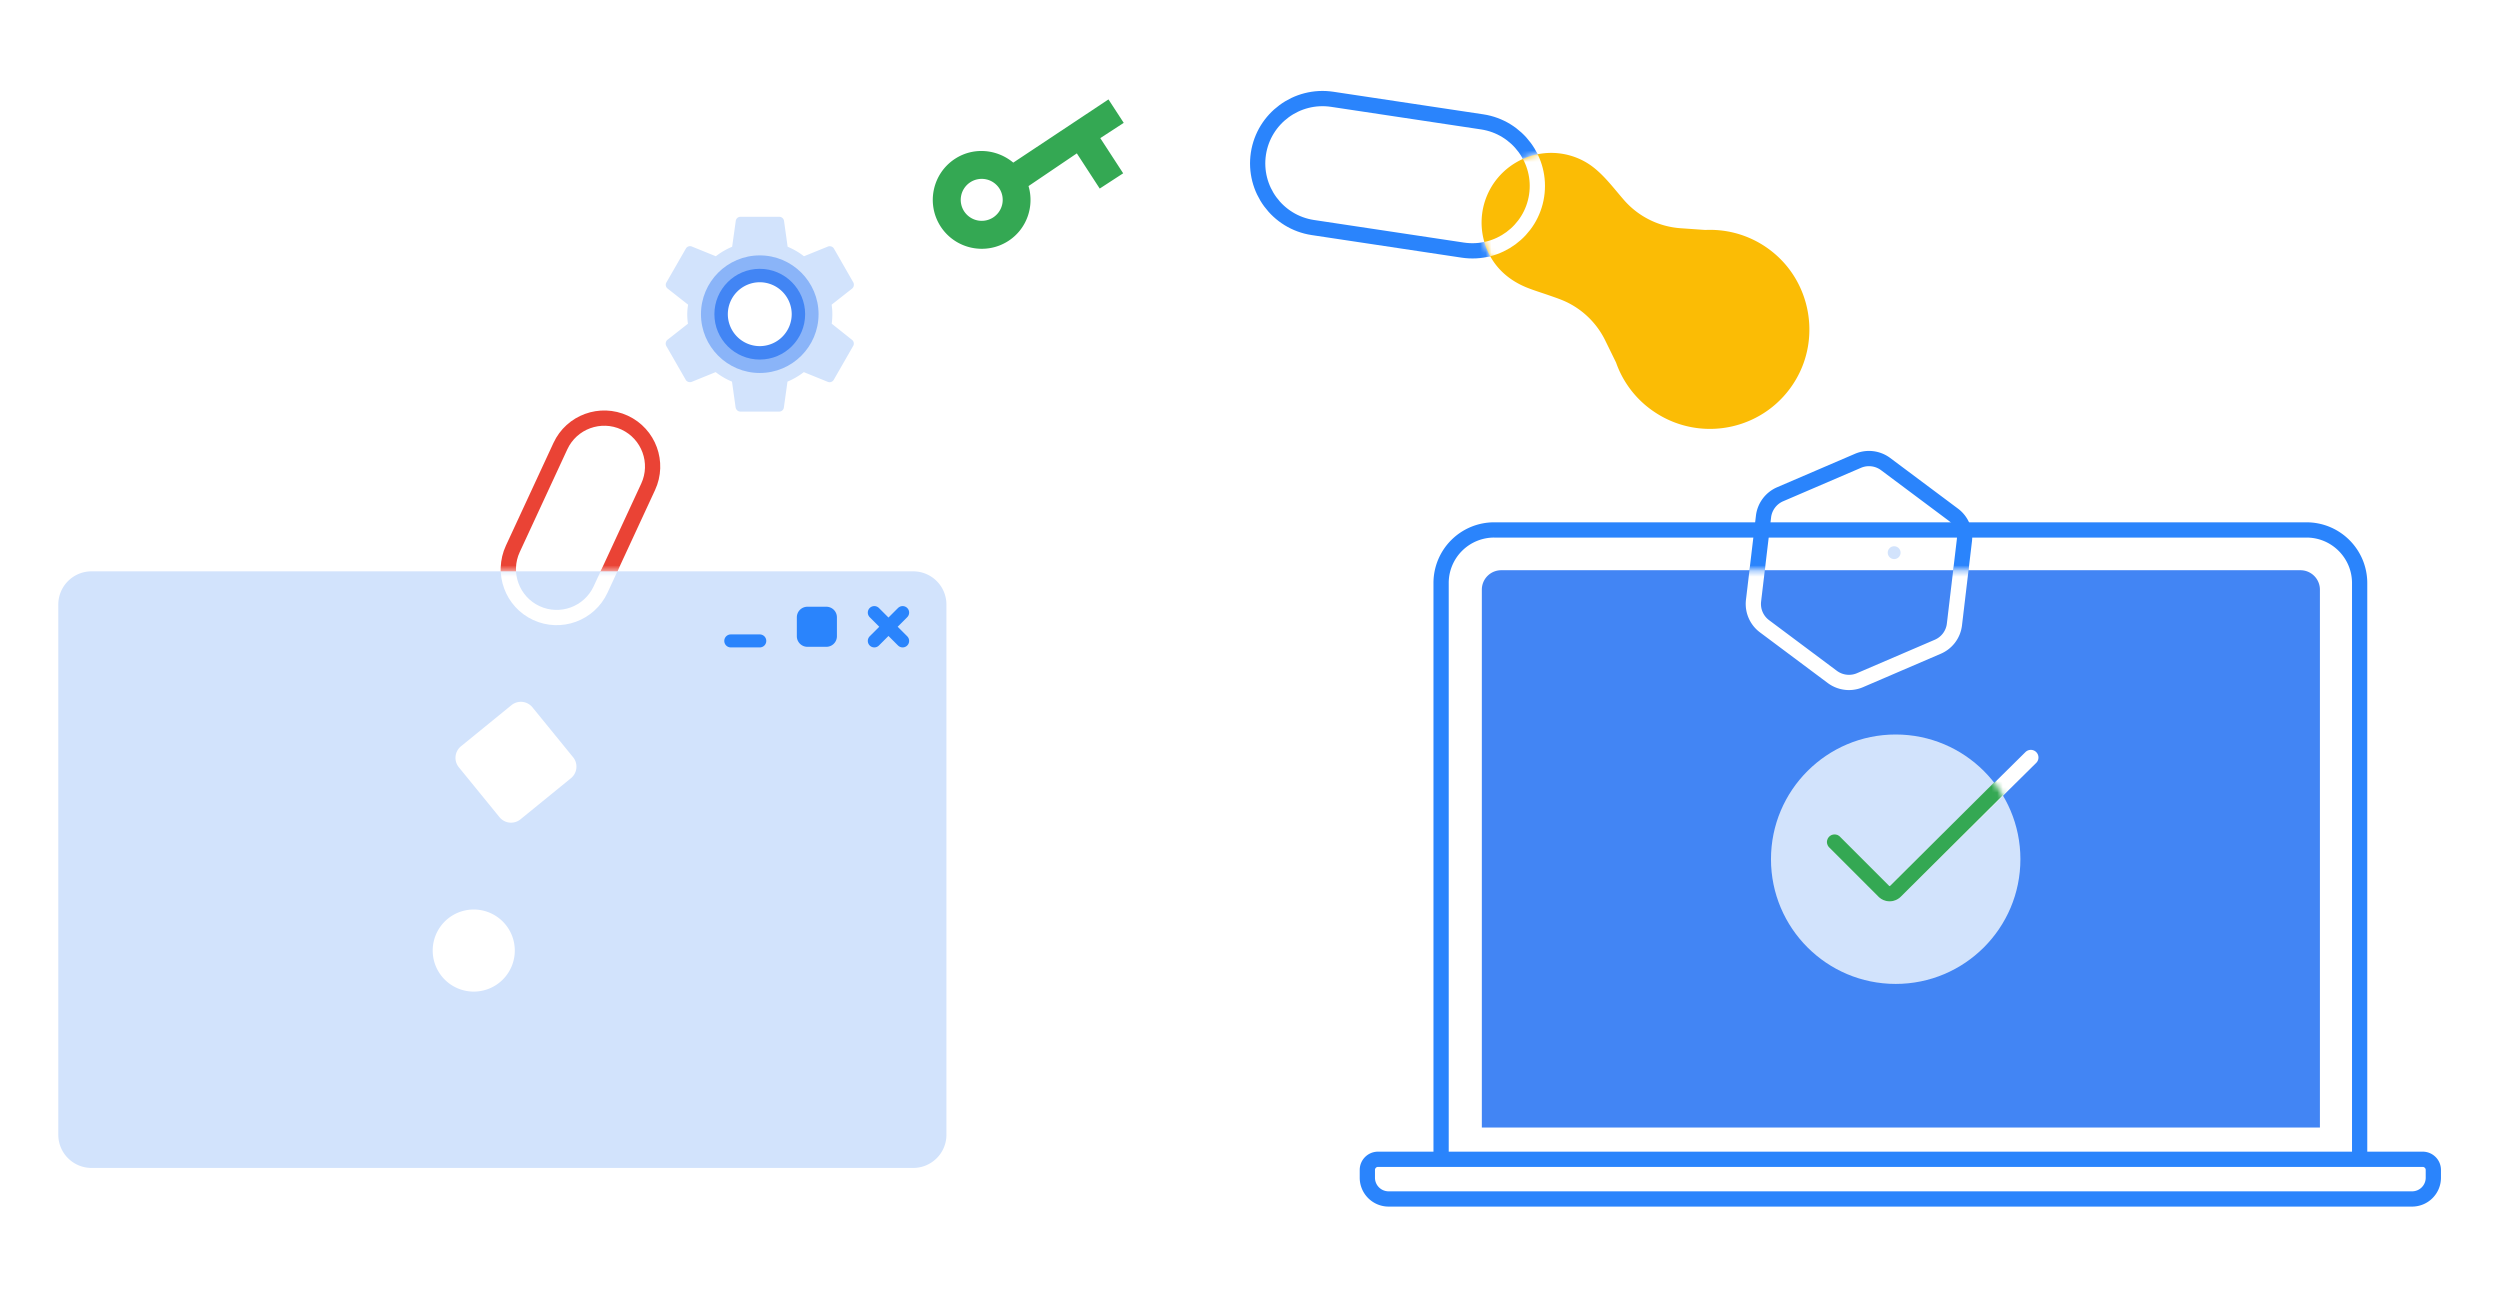 <svg xmlns="http://www.w3.org/2000/svg" width="440" height="228" fill="none"><path fill="#fff" d="M0 0h440v228H0z"/><g clip-path="url(#clip0)"><path fill="#fff" stroke="#2A84FC" stroke-linecap="round" stroke-linejoin="round" stroke-miterlimit="10" stroke-width="2.685" d="M262.978 93.27h142.965c5.165 0 9.354 4.189 9.354 9.354v104.911H253.633v-104.92a9.34 9.34 0 0 1 9.345-9.346z"/><path fill="#4285F4" d="M264.231 100.359h140.646a3.428 3.428 0 0 1 3.428 3.428v94.662H260.803v-94.671a3.42 3.42 0 0 1 3.428-3.419z"/><path fill="#fff" stroke="#2A84FC" stroke-linecap="round" stroke-linejoin="round" stroke-miterlimit="10" stroke-width="2.685" d="M424.526 211.017H244.395a3.74 3.74 0 0 1-3.742-3.741v-1.37c0-1.029.842-1.871 1.871-1.871h183.873c1.029 0 1.871.842 1.871 1.871v1.37a3.74 3.74 0 0 1-3.742 3.741z"/><path fill="#D2E3FC" d="M333.338 98.398a1.128 1.128 0 1 0 0-2.255 1.128 1.128 0 0 0 0 2.255z"/><path stroke="#EA4335" stroke-linecap="round" stroke-linejoin="round" stroke-miterlimit="10" stroke-width="2.685" d="M109.935 74.382c4.261 1.978 6.114 7.044 4.135 11.305l-8.369 18.073c-1.979 4.261-7.045 6.114-11.306 4.136-4.261-1.978-6.114-7.045-4.136-11.306l8.37-18.073c1.978-4.27 7.045-6.114 11.306-4.135z"/><path stroke="#2A84FC" stroke-linecap="round" stroke-linejoin="round" stroke-miterlimit="10" stroke-width="2.685" d="M270.444 34.449c-.949 6.23-6.768 10.51-12.998 9.57l-26.398-3.975c-6.23-.95-10.509-6.768-9.569-12.998.949-6.23 6.767-10.509 12.998-9.569l26.398 3.974c6.23.95 10.518 6.768 9.569 12.998z"/><path fill="#FBBC05" d="M286.208 67.453a17.185 17.185 0 0 1-1.781-3.643l-1.916-3.912a14.629 14.629 0 0 0-6.481-6.58c-1.083-.554-2.264-.94-3.41-1.342-1.253-.439-2.524-.823-3.751-1.307-2.963-1.164-5.389-3.142-6.821-6.015a12.327 12.327 0 0 1-1.002-8.128 12.41 12.41 0 0 1 1.799-4.199 12.322 12.322 0 0 1 8.996-5.361c3.026-.296 6.114.572 8.522 2.425 2.104 1.62 3.733 3.84 5.469 5.828a14.575 14.575 0 0 0 9.963 4.95l4.342.304a17.704 17.704 0 0 1 4.055.278 17.472 17.472 0 0 1 7.877 3.679c6.615 5.407 8.325 15.003 4.01 22.37-5.156 8.8-16.569 11.306-24.903 5.702a17.33 17.33 0 0 1-4.968-5.049z"/><path stroke="#2A84FC" stroke-linecap="round" stroke-linejoin="round" stroke-miterlimit="10" stroke-width="2.685" d="M341.044 113.831l-13.686 5.881a4.912 4.912 0 0 1-4.87-.573l-11.932-8.916a4.9 4.9 0 0 1-1.934-4.511l1.755-14.797a4.902 4.902 0 0 1 2.936-3.93l13.686-5.88a4.911 4.911 0 0 1 4.87.572l11.932 8.916a4.901 4.901 0 0 1 1.934 4.511l-1.755 14.797a4.888 4.888 0 0 1-2.936 3.93z"/><path fill="#D2E3FC" d="M160.725 205.557H16.105a5.847 5.847 0 0 1-5.845-5.845v-93.311a5.847 5.847 0 0 1 5.845-5.845h144.62a5.847 5.847 0 0 1 5.846 5.845v93.319c0 3.223-2.623 5.837-5.846 5.837z"/><path stroke="#2A84FC" stroke-linecap="round" stroke-linejoin="round" stroke-miterlimit="10" stroke-width="2.292" d="M128.616 112.801h5.103m20.158-4.986l4.986 4.986m0-4.986l-4.986 4.986"/><path fill="#2A84FC" d="M142.098 113.383a1.416 1.416 0 0 1-1.414-1.414v-3.33c0-.779.635-1.414 1.414-1.414h3.33c.779 0 1.414.635 1.414 1.414v3.33c0 .779-.635 1.414-1.414 1.414h-3.33z"/><path fill="#2A84FC" d="M145.436 107.681c.528 0 .967.43.967.967v3.33c0 .528-.43.967-.967.967h-3.33a.969.969 0 0 1-.967-.967v-3.33c0-.528.43-.967.967-.967h3.33zm0-.895h-3.33a1.861 1.861 0 0 0-1.862 1.862v3.33c0 1.029.833 1.862 1.862 1.862h3.33a1.861 1.861 0 0 0 1.862-1.862v-3.33a1.861 1.861 0 0 0-1.862-1.862z"/><mask id="a" width="157" height="106" x="10" y="100" maskUnits="userSpaceOnUse"><path fill="#D2E3FC" d="M160.725 205.557H16.105a5.847 5.847 0 0 1-5.845-5.845v-93.311a5.847 5.847 0 0 1 5.845-5.845h144.62a5.847 5.847 0 0 1 5.846 5.845v93.319c0 3.223-2.623 5.837-5.846 5.837z"/></mask><g mask="url(#a)"><path stroke="#fff" stroke-linecap="round" stroke-linejoin="round" stroke-miterlimit="10" stroke-width="2.685" d="M109.935 74.382c4.261 1.978 6.114 7.044 4.135 11.305l-8.369 18.073c-1.979 4.261-7.045 6.114-11.306 4.136-4.261-1.978-6.114-7.045-4.136-11.306l8.37-18.073c1.978-4.27 7.045-6.114 11.306-4.135z"/></g><path fill="#fff" d="M87.914 143.827l-7.161-8.79a2.626 2.626 0 0 1 .376-3.688l8.889-7.242a2.626 2.626 0 0 1 3.688.376l7.161 8.791a2.626 2.626 0 0 1-.376 3.688l-8.889 7.241a2.625 2.625 0 0 1-3.688-.376z"/><mask id="b" width="59" height="50" x="260" y="26" maskUnits="userSpaceOnUse"><path fill="#FBBC05" d="M286.208 67.453a17.185 17.185 0 0 1-1.781-3.643l-1.916-3.912a14.629 14.629 0 0 0-6.481-6.58c-1.083-.554-2.264-.94-3.41-1.342-1.253-.439-2.524-.823-3.751-1.307-2.963-1.164-5.389-3.142-6.821-6.015a12.327 12.327 0 0 1-1.002-8.128 12.41 12.41 0 0 1 1.799-4.199 12.322 12.322 0 0 1 8.996-5.361c3.026-.296 6.114.572 8.522 2.425 2.104 1.62 3.733 3.84 5.469 5.828a14.575 14.575 0 0 0 9.963 4.95l4.342.304a17.704 17.704 0 0 1 4.055.278 17.472 17.472 0 0 1 7.877 3.679c6.615 5.407 8.325 15.003 4.01 22.37-5.156 8.8-16.569 11.306-24.903 5.702a17.33 17.33 0 0 1-4.968-5.049z"/></mask><g mask="url(#b)"><path stroke="#fff" stroke-linecap="round" stroke-linejoin="round" stroke-miterlimit="10" stroke-width="2.685" d="M270.444 34.449c-.949 6.23-6.768 10.51-12.998 9.57l-26.398-3.975c-6.23-.95-10.509-6.768-9.569-12.998.949-6.23 6.767-10.509 12.998-9.569l26.398 3.974c6.23.95 10.518 6.768 9.569 12.998z"/></g><path fill="#D2E3FC" d="M333.641 173.17c12.123 0 21.95-9.827 21.95-21.949 0-12.122-9.827-21.949-21.95-21.949-12.122 0-21.949 9.827-21.949 21.949 0 12.122 9.827 21.949 21.949 21.949z"/><path stroke="#fff" stroke-linecap="round" stroke-linejoin="round" stroke-miterlimit="10" stroke-width="2.685" d="M322.882 148.196l8.665 8.665a1.448 1.448 0 0 0 2.059 0l23.82-23.543"/><mask id="c" width="45" height="45" x="311" y="129" maskUnits="userSpaceOnUse"><path fill="#D2E3FC" d="M333.641 173.17c12.123 0 21.95-9.827 21.95-21.949 0-12.122-9.827-21.949-21.95-21.949-12.122 0-21.949 9.827-21.949 21.949 0 12.122 9.827 21.949 21.949 21.949z"/></mask><g mask="url(#c)"><path stroke="#34A853" stroke-linecap="round" stroke-linejoin="round" stroke-miterlimit="10" stroke-width="2.685" d="M322.882 148.196l8.665 8.665a1.448 1.448 0 0 0 2.059 0l21.08-20.956"/></g><path fill="#fff" d="M83.295 174.522a7.224 7.224 0 1 0 0-14.447 7.224 7.224 0 0 0 0 14.447z"/><mask id="d" width="149" height="99" x="260" y="100" maskUnits="userSpaceOnUse"><path fill="#4285F4" d="M264.231 100.359h140.646a3.428 3.428 0 0 1 3.428 3.428v94.662H260.803v-94.671a3.42 3.42 0 0 1 3.428-3.419z"/></mask><g mask="url(#d)"><path stroke="#fff" stroke-linecap="round" stroke-linejoin="round" stroke-miterlimit="10" stroke-width="2.685" d="M341.044 113.831l-13.686 5.881a4.912 4.912 0 0 1-4.87-.573l-11.932-8.916a4.9 4.9 0 0 1-1.934-4.511l1.755-14.797a4.902 4.902 0 0 1 2.936-3.93l13.686-5.88a4.911 4.911 0 0 1 4.87.572l11.932 8.916a4.901 4.901 0 0 1 1.934 4.511l-1.755 14.797a4.888 4.888 0 0 1-2.936 3.93z"/></g><path fill="#D2E3FC" d="M146.385 56.971a14.27 14.27 0 0 0 .108-1.674c0-.582-.045-1.137-.126-1.674l3.599-2.828c.322-.26.403-.726.215-1.093l-3.402-5.934c-.215-.385-.662-.51-1.047-.385l-4.234 1.718a12.5 12.5 0 0 0-2.874-1.674l-.635-4.547a.85.85 0 0 0-.851-.725h-6.812a.83.83 0 0 0-.832.725l-.636 4.547a12.71 12.71 0 0 0-2.873 1.674l-4.234-1.718a.844.844 0 0 0-1.048.384l-3.41 5.935a.832.832 0 0 0 .215 1.093l3.598 2.828a10.452 10.452 0 0 0-.152 1.674c0 .555.045 1.137.125 1.674l-3.598 2.829c-.323.26-.403.725-.215 1.092l3.41 5.935c.215.385.663.51 1.048.385l4.234-1.72a12.49 12.49 0 0 0 2.873 1.675l.636 4.547c.089.43.429.725.85.725h6.812a.82.82 0 0 0 .833-.725l.635-4.547a12.714 12.714 0 0 0 2.874-1.674l4.234 1.719c.385.152.832 0 1.047-.385l3.402-5.935a.833.833 0 0 0-.215-1.092l-3.554-2.829zm-12.666 4.753c-3.509 0-6.383-2.891-6.383-6.427 0-3.536 2.874-6.427 6.383-6.427s6.382 2.891 6.382 6.427c.009 3.536-2.864 6.427-6.382 6.427z"/><path fill="#4285F4" d="M133.719 63.873c-4.726 0-8.575-3.85-8.575-8.576 0-4.726 3.849-8.575 8.575-8.575 4.726 0 8.576 3.849 8.576 8.575 0 4.727-3.85 8.576-8.576 8.576zm0-14.197a5.63 5.63 0 0 0-5.621 5.621 5.63 5.63 0 0 0 5.621 5.622 5.632 5.632 0 0 0 5.622-5.622 5.632 5.632 0 0 0-5.622-5.621z"/><path fill="#8AB4F8" d="M133.719 65.645c-5.702 0-10.348-4.646-10.348-10.348 0-5.702 4.646-10.348 10.348-10.348 5.702 0 10.348 4.646 10.348 10.348 0 5.702-4.637 10.348-10.348 10.348zm0-18.333c-4.404 0-7.985 3.58-7.985 7.985 0 4.404 3.581 7.985 7.985 7.985s7.985-3.58 7.985-7.985c0-4.404-3.581-7.985-7.985-7.985z"/><path fill="#34A853" d="M178.334 28.622c-2.847-2.381-6.992-2.793-10.25-.672-3.983 2.596-5.111 7.94-2.524 11.924 2.596 3.983 7.94 5.11 11.923 2.524 3.258-2.122 4.583-6.096 3.536-9.65l8.504-5.756 4.028 6.195 4.127-2.686-4.028-6.194 4.126-2.685-2.685-4.127-16.757 11.127zm-3.536 9.65a3.698 3.698 0 0 1-5.112-1.084 3.697 3.697 0 0 1 1.084-5.111 3.697 3.697 0 0 1 5.111 1.083 3.7 3.7 0 0 1-1.083 5.111z"/></g><defs><clipPath id="clip0"><path fill="#fff" d="M0 0h419.351v196.36H0z" transform="translate(10.26 16)"/></clipPath></defs></svg>